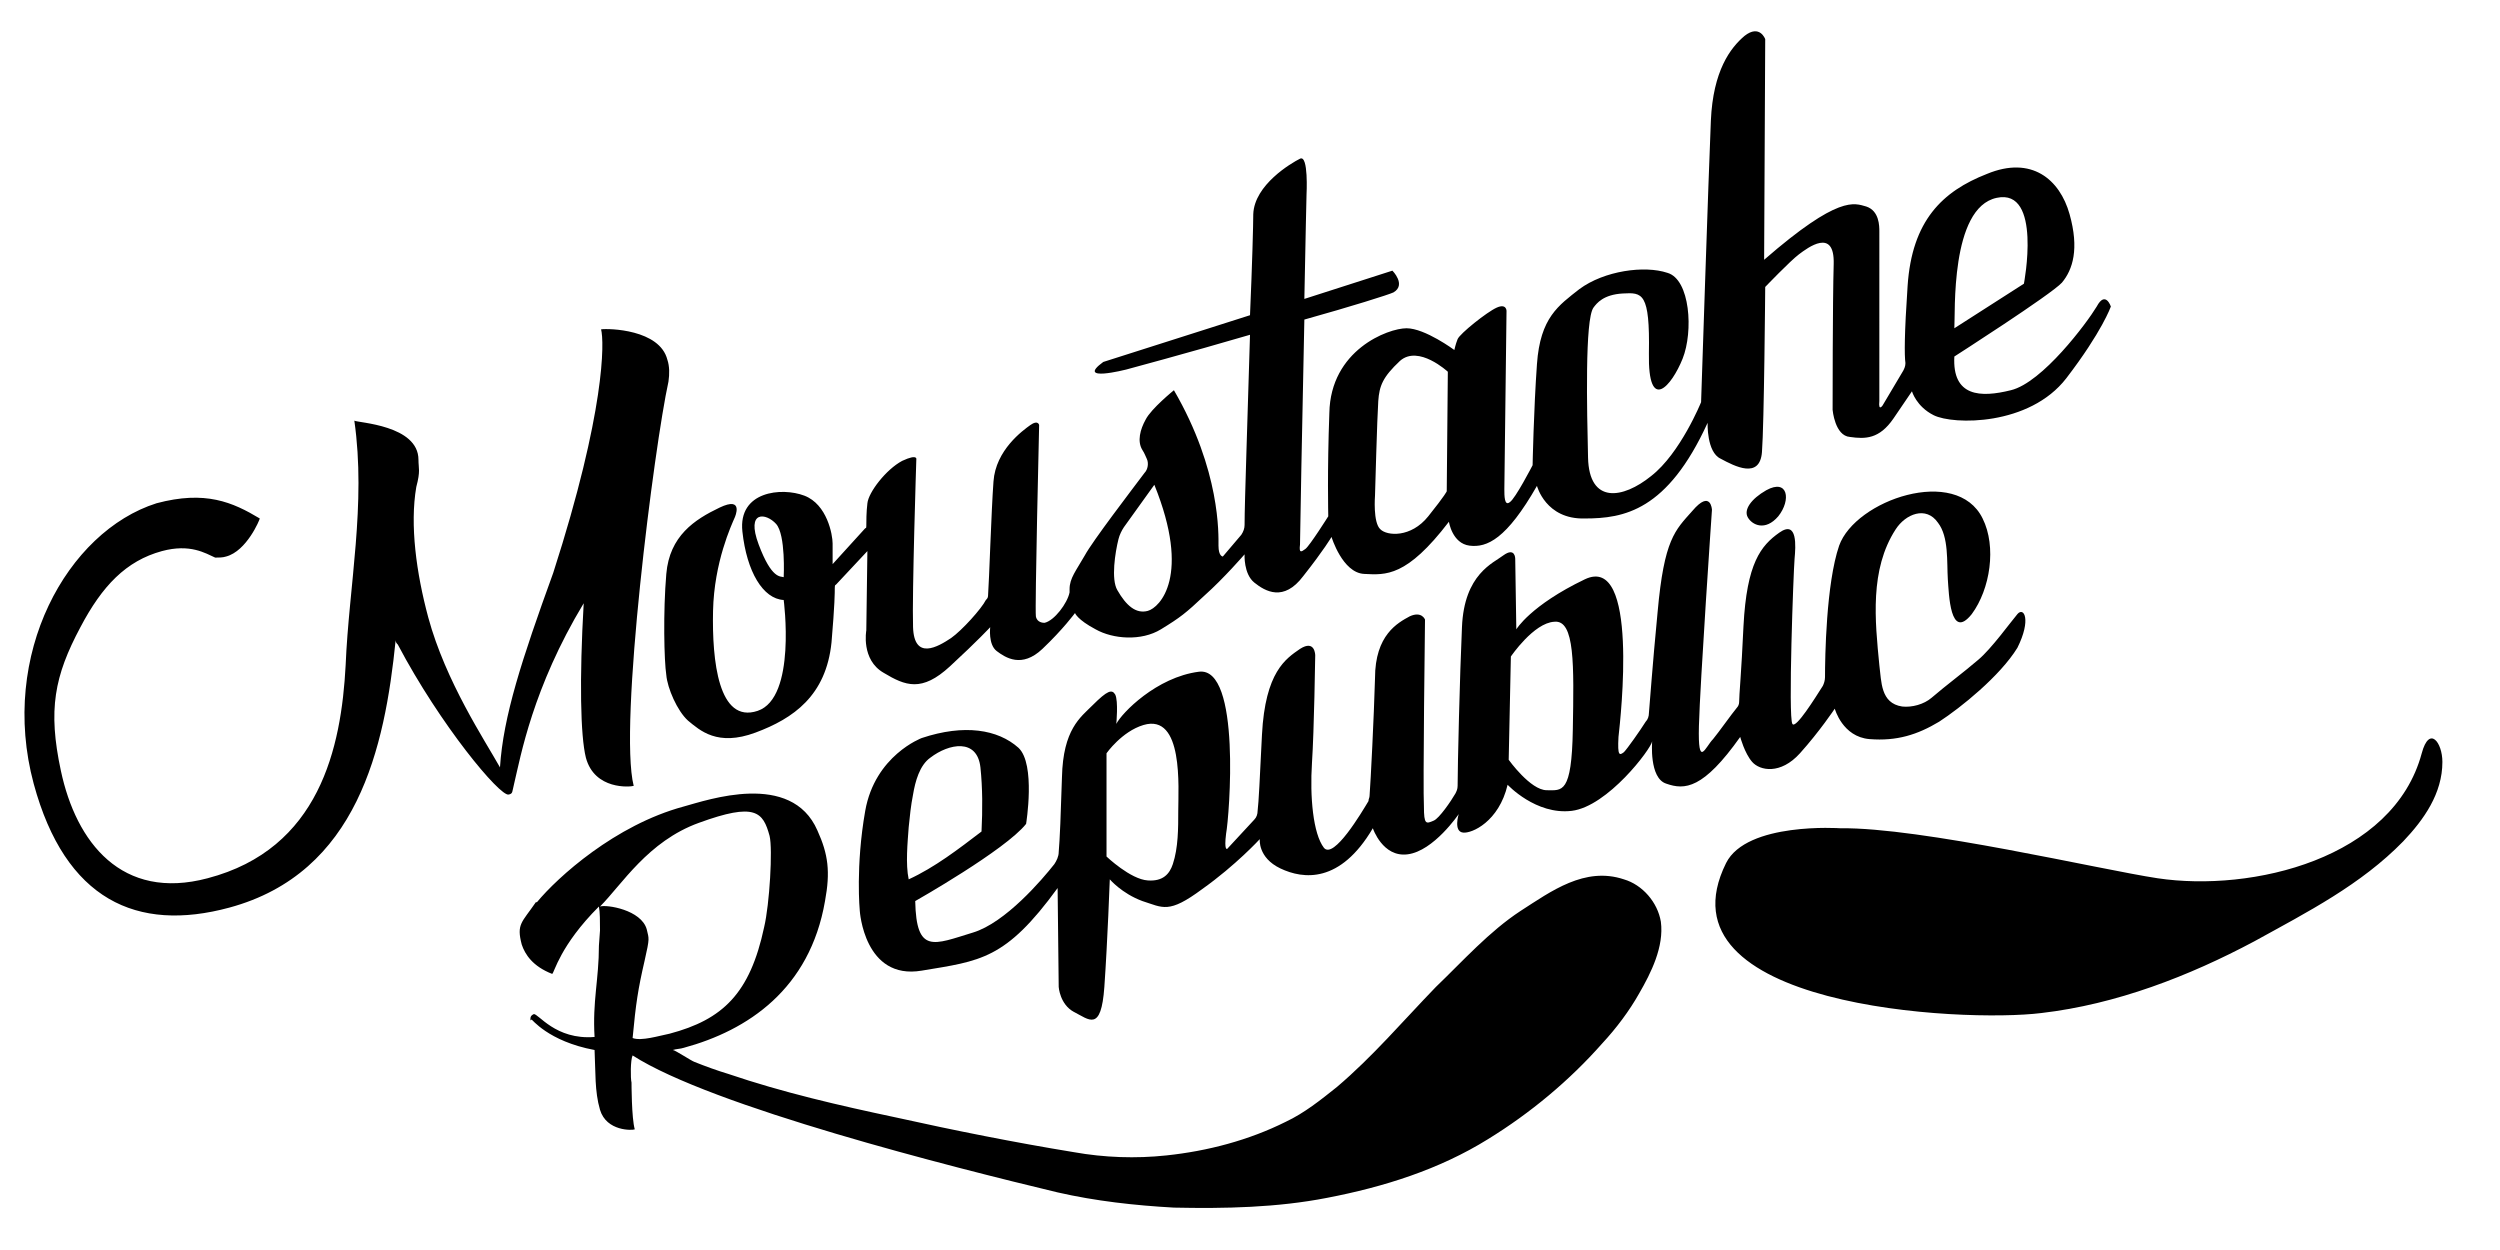 <svg xmlns="http://www.w3.org/2000/svg" viewBox="60 45 230 115">
    <path d="M245.6 101.5c-.6.7-2.4 3.2-3.6 4.2-1.4 1.2-2.9 2.3-4.3 3.5-.7.6-1.8.9-2.7.8-2-.3-1.9-2.3-2.1-3.8-.4-4.1-.9-8.8 1.5-12.5.9-1.4 2.8-2.2 3.9-.6 1 1.3.8 3.6.9 5.2.1 1.3.2 5.7 2.2 3.2 1.7-2.3 2.3-6.2 1-8.8-2.4-4.9-11.7-1.7-13.2 2.5-1.2 3.5-1.3 10.3-1.3 12.1 0 .3-.1.6-.2.8-.7 1.1-2.5 4-2.8 3.5-.4-.6.1-14 .2-15.2.1-1.1.3-3.6-1.4-2.4-1.7 1.2-3 2.8-3.3 8.6-.2 4.4-.4 6.3-.4 7 0 .2-.1.4-.2.5-.5.6-1.7 2.3-2.2 2.9-.7.7-1.4 2.8-1.3-1.2.1-3.9 1.2-19.9 1.2-19.9s-.1-1.9-1.8.1c-1.6 1.8-2.6 2.6-3.2 9.3-.5 5.2-.7 8.2-.8 9.3 0 .3-.1.6-.3.8-.5.8-1.7 2.5-2 2.8-.4.3-.6.4-.5-1.4.2-1.8 1.9-16.9-3.1-14.5-5 2.4-6.3 4.6-6.3 4.6l-.1-6.5s0-1.1-1.1-.3c-.9.7-3.6 1.7-3.8 6.6-.2 4.4-.4 12.8-.4 14.6 0 .3-.1.5-.2.7-.4.7-1.5 2.3-2 2.5-.7.3-.9.4-.9-1.3-.1-1.6.1-17.2.1-17.2s-.3-.8-1.4-.3c-1.1.6-3.2 1.7-3.2 5.7-.1 3.6-.4 9.5-.5 10.8 0 .2-.1.3-.1.5-.6 1-3.2 5.4-4.1 4.3-1-1.3-1.3-4.7-1.1-7.8.2-3 .3-9.9.3-9.9s0-1.5-1.4-.6c-1.3.9-3.2 2.1-3.5 7.9-.2 4.1-.3 6.2-.4 7 0 .3-.1.6-.3.8l-2.5 2.7s-.3.2-.1-1.4c.3-1.6 1.4-15.4-2.5-14.9s-7.1 3.8-7.6 4.8c0 0 .2-2.1-.1-2.7-.3-.5-.7-.4-2.1 1-1.1 1.1-2.7 2.2-2.8 6.6-.1 3.3-.2 5.8-.3 6.9 0 .4-.2.8-.4 1.1-1.1 1.4-4.5 5.4-7.5 6.3-3.6 1.1-5.2 2-5.3-2.9 0 0 8.3-4.7 10.2-7.1 0 0 .9-5.5-.7-7-1.9-1.7-5-2.2-8.9-.9 0 0-4.3 1.6-5.2 6.7-.9 5.1-.5 9.2-.5 9.2s.4 6.4 5.7 5.5c5.4-.9 7.7-1 12.5-7.6l.1 9.1s.1 1.6 1.4 2.3c1.4.7 2.5 1.9 2.8-2.3.3-4.3.5-9.9.5-9.9s1.1 1.3 3 2c1.9.6 2.4 1.2 5.5-1.1 3.1-2.2 5.3-4.6 5.3-4.6s-.2 1.7 1.9 2.7c2.1 1 5.5 1.4 8.5-3.7 0 0 .9 2.7 3.2 2.4 2.4-.3 4.7-3.7 4.7-3.7s-.5 1.6.4 1.7c.8.1 3.3-1 4.1-4.4 0 0 2.6 2.8 5.9 2.4 3.3-.4 7.3-5.7 7.4-6.4 0 0-.3 3.4 1.3 3.9 1.7.6 3.4.5 6.8-4.3 0 0 .4 1.5 1.1 2.3.7.8 2.6 1.2 4.4-.8 1.8-2 3.2-4.1 3.2-4.1s.7 2.6 3.2 2.8c2.5.2 4.4-.4 6.4-1.6 2-1.3 5.6-4.2 7.2-6.8 1.3-2.6.6-3.8 0-3.1zM144 118.1c.2-1.2.6-2.7 1.6-3.4 1.7-1.3 4.3-1.8 4.6.9.2 1.9.2 3.9.1 5.9-2.1 1.6-4.3 3.3-6.7 4.4-.3-1.4-.1-3.4 0-4.8.1-1 .2-2 .4-3zm23.9 6.4c-.3.9-.9 1.6-2.3 1.5-1.6-.1-3.8-2.2-3.8-2.2v-9.5s1.4-2 3.4-2.6c3.7-1.1 3.2 5.8 3.2 7.9 0 1.6 0 3.4-.5 4.9zm34.4-6.8c-1.5 0-3.5-2.8-3.5-2.8l.2-9.5s2.1-3.1 4-3.2c1.9-.2 1.8 4 1.7 9.9-.1 6-1 5.6-2.4 5.6z"/>
    <path d="M222.5 90.1c-1.4.8-2.1 1.8-1.7 2.5.4.7 1.6 1.3 2.8-.1 1.2-1.5.9-3.5-1.1-2.4zm-101.1-12c.2.6.2 1.3.1 2-1.3 5.9-4.6 31.7-3.2 37.2-.3.1-3.6.4-4.4-2.6-.5-2-.6-7.2-.2-14.2-4.7 7.8-5.8 14.1-6.4 16.6-.2.8-.1.9-.5 1-.8.2-6.3-6.4-10.2-13.8-.1-.1-.2-.2-.2-.4-1 9.9-3.5 21.4-15.3 24.6-8.5 2.3-15.1-.7-18-11.4-3.2-11.9 3.1-23.2 11.3-25.8 4.5-1.2 7-.1 9.5 1.4 0 .1-1.2 3-3.1 3.5-.3.1-.7.1-1 .1-.9-.4-2.3-1.3-4.9-.6-3.3.9-5.5 3.2-7.5 7-2.4 4.5-3 7.6-1.8 13.2 1.4 6.6 5.6 12 13.5 9.9 10.3-2.7 12.3-12 12.7-19.6.3-7.3 1.9-14.8.8-22.5.3.2 5.9.4 5.9 3.6 0 .8.2 1-.2 2.5-.6 3.5 0 7.9 1.1 12 1.6 5.9 5.2 11.3 6.6 13.8.3-4.7 2-9.9 4.9-17.9 4.8-14.9 4.7-21.3 4.4-22.4.7-.1 5.4 0 6.1 2.8zm107.9 43.1s-8.6-.6-10.5 3.2c-6.6 13.3 21.8 14.7 29 13.8 6.9-.8 13.6-3.4 19.6-6.6 4.9-2.7 9.8-5.2 13.7-9.2 1.9-2 3.6-4.4 3.6-7.3 0-1.8-1.2-3.4-1.9-.8-2.6 9.7-15.6 12.8-24.3 11.5-5.3-.8-21.8-4.7-29.2-4.6zm23.6-48c-.9 1.5-5 7-7.9 7.7-2.8.7-5.4.6-5.2-3.1 0 0 8.9-5.7 9.9-6.8 1-1.2 1.6-3.1.7-6.3-.9-3.2-3.5-5.4-7.6-3.7-4.1 1.6-6.9 4.3-7.3 10.3-.3 4.4-.3 6.4-.2 7.1 0 .3-.1.5-.2.7l-1.9 3.2s-.4.6-.3-.4V66.3c0-.5 0-1.9-1.2-2.3-1.1-.3-2.5-1.1-9.4 4.9l.1-20.3s-.5-1.4-1.9-.3c-1.3 1.1-2.9 3.2-3.1 7.8-.2 4.6-.9 25.9-.9 25.9s-1.9 4.7-4.6 6.8c-2.6 2.1-5.7 2.6-5.8-1.7-.1-4.4-.3-12.7.5-13.8.3-.4.9-1.2 2.7-1.3 1.8-.1 2.5-.1 2.4 5.5-.1 5.6 2.1 3 3.1.5s.7-7.3-1.4-7.9c-2.1-.7-5.8-.2-8.1 1.5-1.9 1.5-3.6 2.6-3.9 6.9-.3 4.2-.4 9.3-.4 9.3s-1.6 3.1-2.1 3.4c-.5.4-.5-.6-.5-1.2s.2-16.4.2-16.4 0-.7-.9-.3c-.9.4-3.4 2.4-3.6 2.9-.2.5-.3 1-.3 1s-2.7-2-4.4-2c-1.7 0-7 2-7.1 7.8-.2 5.4-.1 9.3-.1 9.5 0 0-1.7 2.7-2.1 3-.4.3-.6.4-.5-.4 0-.4.2-11.6.4-20.7 4.3-1.2 7.8-2.3 8.2-2.5 1.2-.7-.1-2-.1-2l-8.1 2.6c.1-5.4.2-9.6.2-9.6s.2-3.7-.6-3.3c-.8.4-4.2 2.4-4.3 5.1 0 .9-.1 4.7-.3 9.3l-13.5 4.3c-2.6 1.9 2.1.7 2.1.7s5.6-1.5 11.4-3.2c-.2 7.1-.5 15.4-.5 17.5 0 .3-.1.6-.3.9l-1.7 2s-.4 0-.4-1 .2-6.9-4.1-14.3c0 0-2.1 1.7-2.6 2.7-.5.9-.8 2-.3 2.8.2.3.3.6.4.8.2.4.1 1-.2 1.3-1.2 1.6-4.8 6.3-5.5 7.6-.8 1.4-1.4 2.1-1.4 3.1v.3c-.2 1-1.4 2.6-2.3 2.8-.1 0-.7 0-.8-.6-.1-.7.3-17.6.3-17.6s-.1-.5-.8 0c-.7.5-3.2 2.3-3.4 5.2-.2 2.7-.4 9.2-.5 10.5 0 .2-.1.3-.2.4-.4.8-2.2 2.8-3.2 3.5-1.2.8-3.4 2.1-3.5-1-.1-3 .3-15.4.3-15.4s.2-.6-1.3.1c-1.5.8-3.1 2.9-3.2 3.9-.1.8-.1 1.7-.1 2.1 0 .1 0 .2-.1.2l-3 3.3V95c0-.8-.5-3.6-2.6-4.4-2.1-.8-6.1-.4-5.7 3.3.4 3.7 1.9 6.2 3.8 6.3 0 0 1.2 9-2.4 10.2-3.6 1.2-4.2-4.6-4.1-9.2.1-4.5 1.7-7.9 2-8.6 0 0 .9-2-1.4-.9s-4.6 2.6-4.9 6.1c-.3 3.5-.2 8 0 9.3.1 1.2 1 3.3 2 4.2 1.1.9 2.7 2.4 6.2 1.1 3.5-1.3 6.5-3.4 7-8.3.3-3.5.3-4.6.3-5 0-.1 0-.3.1-.3l2.9-3.1-.1 7.3s-.5 2.7 1.6 3.9c2 1.2 3.5 1.8 6.1-.6 2.6-2.4 3.7-3.6 3.7-3.6s-.2 1.6.6 2.2c.8.6 2.3 1.6 4.2-.2 1.9-1.8 3-3.3 3-3.3s.2.6 1.9 1.5c1.6.9 4.2 1.1 6 0 1.8-1.1 2.3-1.5 4-3.1 1.8-1.6 3.7-3.8 3.7-3.8s-.1 1.8.9 2.6 2.7 1.8 4.5-.6c1.9-2.4 2.6-3.6 2.6-3.6s1 3.3 3 3.4c2 .1 3.9.3 7.8-4.8 0 0 .3 2 1.9 2.2 1.6.2 3.4-.6 6.2-5.5 0 0 .8 3.1 4.4 3 3.6 0 7.6-.7 11.3-8.8 0 0-.1 2.7 1.2 3.3 1.3.7 3.6 1.9 3.8-.6.2-2.5.3-15.2.3-15.2s2.3-2.4 3.1-3c.8-.6 3.3-2.5 3.2.9-.1 3.3-.1 13.4-.1 13.4s.2 2.4 1.6 2.5c1.4.2 2.7.2 4-1.7 1.3-1.9 1.7-2.5 1.7-2.5s.4 1.4 2 2.2c1.8.9 8.8 1 12.2-3.4 3.3-4.3 4.1-6.6 4.1-6.6s-.5-1.5-1.3 0zm-9.2-10c4.2-.9 2.5 7.9 2.5 7.9l-6.4 4.1c.1-1.3-.4-11.1 3.9-12zM132.1 98.1c-.3-.1-1.1.2-2.3-3-1.2-3.2.7-2.9 1.6-1.9.9 1 .7 4.9.7 4.9zm33.5 3.1c-1.1.3-2-.5-2.8-1.9-.6-1-.2-3.5.1-4.7.1-.4.3-.8.5-1.1l2.8-3.9c3.4 8.4.5 11.3-.6 11.6zm27.5-11s-.1.3-1.7 2.3c-1.6 2-3.8 1.8-4.4 1.2-.7-.6-.5-3.1-.5-3.1s.2-7.3.3-8.7c.1-1.4.4-2.2 2-3.7 1.7-1.5 4.4 1 4.4 1l-.1 11zm16.3 35.7s0-.1 0 0c-3.6-1.2-6.7 1.1-9.5 2.9-2.9 1.9-5.3 4.6-7.8 7-3 3.1-5.8 6.4-9.1 9.2-1.5 1.2-3 2.4-4.7 3.2-3.4 1.7-7.2 2.7-11 3.1-2.8.3-5.7.2-8.5-.3-5.5-.9-11-2-16.4-3.2-5.2-1.1-10.4-2.3-15.4-4-1-.3-2.1-.7-3.1-1.1-.3-.1-1.8-1.1-2-1.1.3-.1.7-.1 1-.2 5.9-1.6 11.6-5.4 13-13.5.5-2.7.3-4.3-.7-6.5-2.4-5.5-10.1-2.8-12.3-2.2-6.3 1.7-11.6 6.5-13.5 8.8h-.1c-1.3 1.9-1.8 2-1.3 3.9.3.9 1 2 2.8 2.7.2-.1.7-2.6 4.3-6.2.1.5.1 1.4.1 2.2l-.1 1.4c0 3.1-.6 5.1-.4 8.4-3.6.3-5.2-2.2-5.6-2.1-.2.1-.3.2-.3.4v.1c0 .1 0 .1.1 0 0-.1 1.5 2 5.8 2.8.1 2 0 3.8.5 5.5.6 2 3 1.9 3.2 1.8-.3-1-.3-4.3-.3-4.3-.1-.4-.1-2.1.1-2.5 7.3 4.7 29.5 10.3 39.1 12.6 3.5.8 7.1 1.2 10.7 1.4 4.7.1 9.5 0 14.1-.9 5.2-1 10.3-2.6 14.8-5.4 3.9-2.4 7.5-5.4 10.5-8.8 1.3-1.4 2.5-3 3.4-4.6 1.1-1.9 2.3-4.3 2-6.6-.3-1.8-1.7-3.4-3.4-3.9zm-91.2 14.6c.3-3.2.5-4.5 1.1-7.1.5-2.2.4-2 .2-2.9-.5-1.8-3.7-2.3-4.3-2.1 2-2 4.4-6 9.1-7.7 5.2-1.9 5.9-1 6.5 1.2.3 1.2 0 6.3-.5 8.4-1.3 6.1-3.8 8.5-8.7 9.8-1 .2-2.6.7-3.4.4z"/>
</svg>
